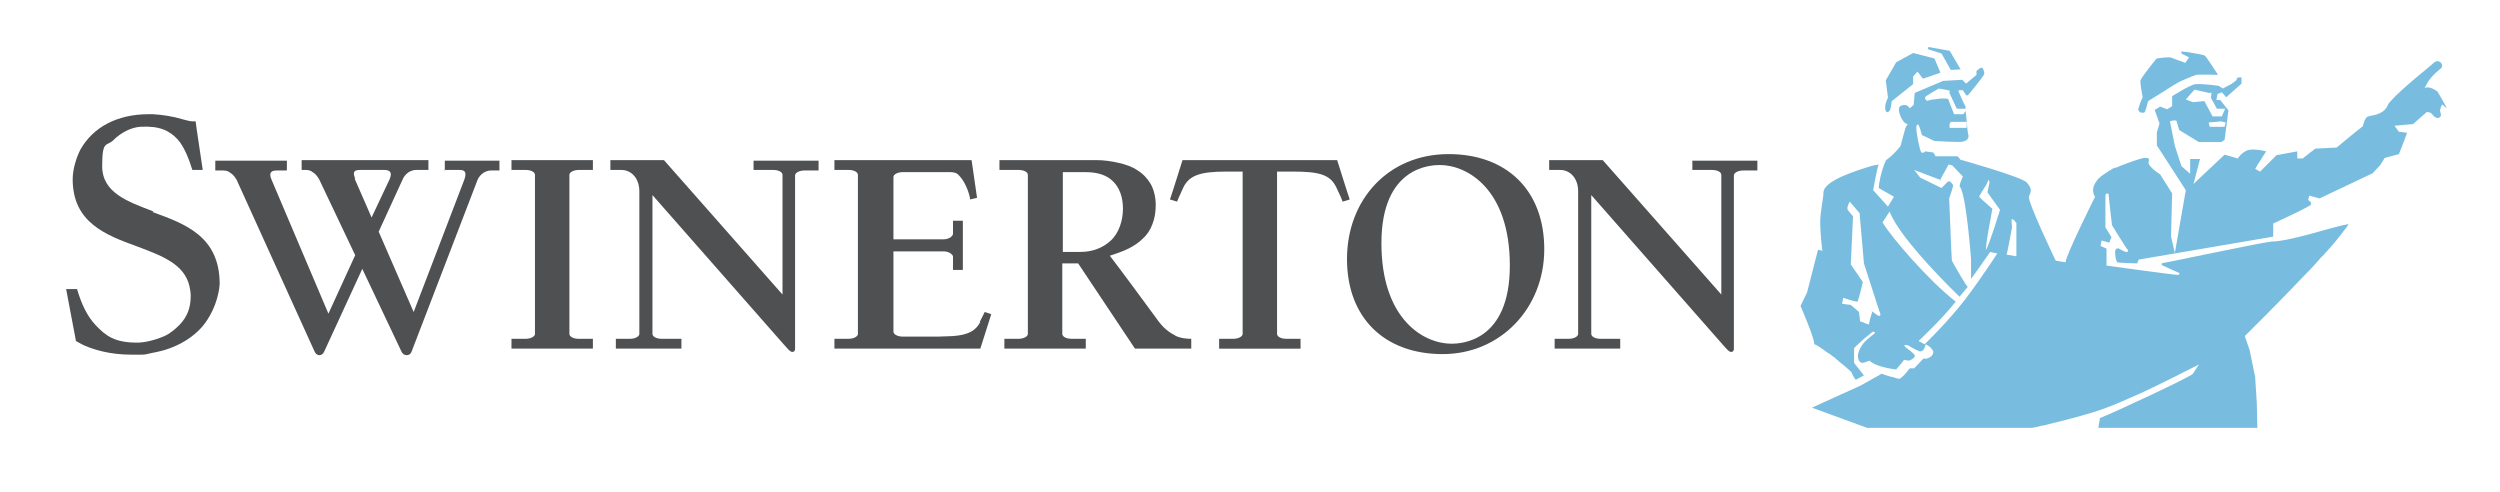 <?xml version="1.0" encoding="UTF-8"?>
<svg id="Layer_1" data-name="Layer 1" xmlns="http://www.w3.org/2000/svg" version="1.1" viewBox="0 0 457.5 90">
  <defs>
    <style>
      .cls-1 {
        fill: #78bddf;
      }

      .cls-1, .cls-2 {
        stroke-width: 0px;
      }

      .cls-2 {
        fill: #4f5051;
      }
    </style>
  </defs>
  <g>
    <path class="cls-2" d="M265.1,28.2c-11.1,0-18.6,8.4-18.6,19.2s6.9,17.4,17.5,17.4,18.6-8.4,18.6-19.2-6.9-17.4-17.5-17.4M265.6,62.9c-5,0-12.8-4.4-12.8-18.4s9-14.3,10.7-14.3c5,0,12.8,4.4,12.8,18.4s-9,14.3-10.7,14.3"/>
    <path class="cls-2" d="M93.6,31.1h2.6c1,0,1.7.4,1.7.9v29.1c0,.5-.8.9-1.7.9h-2.6v1.8h14.9v-1.8h-2.6c-1,0-1.7-.4-1.7-.9v-29.1c0-.5.8-.9,1.7-.9h2.6v-1.8h-14.9v1.8Z"/>
    <path class="cls-2" d="M215.1,61.4c-.6-.3-1.1-.6-1.7-1.1-.6-.5-1.2-1.2-1.9-2.2-1.6-2.2-6.7-9.1-8.4-11.3,1.2-.4,2.4-.8,3.4-1.3,1-.5,1.9-1.1,2.6-1.8.8-.7,1.4-1.6,1.8-2.7.4-1,.6-2.2.6-3.5s-.3-2.7-.9-3.8c-.6-1-1.4-1.9-2.4-2.5-1-.7-2.2-1.1-3.5-1.4-1.3-.3-2.7-.5-4.1-.5h-17.7v1.8h3.5c1,0,1.7.4,1.7.9v29.1c0,.5-.8.9-1.7.9h-2.6v1.8h14.9v-1.8h-2.6c-1,0-1.7-.4-1.7-.9v-12.9h2.9l10.4,15.6h10.3v-1.8c-.4,0-.7,0-1.4-.1-.6-.1-1.2-.3-1.6-.5M194.5,46.1v-14.6h4.1c2.2,0,3.9.5,5.1,1.7,1.2,1.2,1.8,2.9,1.8,5s-.7,4.4-2.2,5.8c-1.5,1.4-3.4,2.1-5.6,2.1h-3.2Z"/>
    <path class="cls-2" d="M309.7,29.3v1.8h1s2.6,0,2.6,0c1,0,1.7.4,1.7.9v21.9l-21.7-24.6h-9.8v1.8h2c1.9,0,3.3,1.6,3.3,3.9v26.1c0,.5-.8.9-1.7.9h-2.6v1.8h12v-1.8h-3.6c-1,0-1.7-.4-1.7-.9v-25.4l24,27.3c.9,1,1.2,1.4,1.6,1.4s.5-.3.5-.6v-31.7c0-.5.8-.9,1.7-.9h2.6v-1.8h-11.9Z"/>
    <path class="cls-2" d="M137.9,31.1h3.6c1,0,1.7.4,1.7.9v21.9l-21.7-24.6h-9.8v1.8h2c1.9,0,3.3,1.6,3.3,3.9v26.1c0,.5-.8.9-1.7.9h-2.6v1.8h12v-1.8h-3.6c-1,0-1.7-.4-1.7-.9v-25.4l24,27.3c.9,1,1.2,1.4,1.6,1.4s.5-.3.5-.6v-31.7c0-.5.8-.9,1.7-.9h2.6v-1.8h-11.9v1.8Z"/>
    <path class="cls-2" d="M179.4,58.9c-.8,1.6-2.2,2.4-5,2.6-.8,0-1.7.1-2.8.1h-6.4c-.9,0-1.7-.4-1.7-.9v-14.7h9.2c.6,0,1,.2,1.3.4.2.2.4.3.4.6v2.4h1.8v-9h-1.8v2.4c0,.2-.2.4-.4.6-.3.2-.8.4-1.3.4h-9.2v-11.4c0-.5.8-.9,1.7-.9h8.3c.8,0,1.4,0,1.9.5,1.1,1.1,1.8,2.8,2.1,4.2,0,.1,0,.3,0,.3l1.3-.3-1-6.9h0s0,0,0,0h-25.1v1.8h2.6c1,0,1.7.4,1.7.9v29.1c0,.5-.8.9-1.7.9h-2.6v1.8h26.7l2-6.3-1.2-.4s-.8,1.6-.9,1.8"/>
    <path class="cls-2" d="M244.5,29.3h-.5s0,0,0,0h-27.6s-2,6.4-2.3,7.2l1.3.4c.3-.8,1-2.2,1.2-2.7,1.1-2.1,3-2.8,7.8-2.8h3v29.7c0,.5-.8.9-1.7.9h-2.6v1.8h14.9v-1.8h-2.6c-1,0-1.7-.4-1.7-.9v-29.7h3c4.8,0,6.7.6,7.8,2.8.2.5.9,1.8,1.2,2.7l1.3-.4c-.3-.8-2.3-7.2-2.3-7.2"/>
    <path class="cls-2" d="M81.2,31.1h2.8c.9,0,1.5.2,1,1.7l-9.3,24.3-6.4-14.7,4.4-9.6c.2-.5,1-1.7,2.5-1.7h2.2v-1.8h-23.2s0,1.8,0,1.8h.7c.5,0,1,.1,1.3.4.7.4,1,1,1.2,1.3l6.6,13.9-4.9,10.7-10.4-24.5c-.6-1.4,0-1.7,1-1.7h1.8v-1.8h-13.1v1.8h1.4c.5,0,1,.1,1.3.4.7.4,1,1,1.2,1.3l14.3,31.5c.4.8,1.3.8,1.7,0l7-15.2,7.2,15.2c.4.8,1.5.8,1.8,0l12.1-31.5h0c.2-.5,1-1.7,2.5-1.7h1.5v-1.8h-10v1.8ZM65,32.7c-.6-1.4,0-1.6.9-1.6h4.4c.9,0,1.6.3,1,1.7l-3.3,7-3.1-7.1Z"/>
  </g>
  <g>
    <path class="cls-2" d="M28.1,38.7c-4.7-1.8-9.4-3.4-9.4-8.3s.8-3.5,2.1-4.8c1.3-1.3,3.2-2.3,4.9-2.4,3.5-.2,5.3.7,6.8,2.3,1.3,1.4,2.2,4,2.7,5.6h1.9l-1.1-7.4-.2-1.5h-.2c0,0-.2,0-.4,0-.5,0-1.1-.2-1.9-.4-1.6-.5-3.6-.8-5.3-.9-.2,0-.6,0-.8,0-5.8,0-10.2,2.4-12.5,6.5-.7,1.4-1.4,3.5-1.4,5.4,0,7.9,6,10.2,11.8,12.3,4.5,1.7,8.7,3.2,9.6,7.4.1.5.2,1.1.2,1.6,0,2.2-.6,3.8-2,5.3-.8.8-1.7,1.6-2.8,2.1-2.1.9-3.9,1.2-5,1.2-4.1,0-5.7-1.2-7.6-3.2-1.6-1.7-2.6-3.9-3.4-6.6h-2l1.8,9.5s1,.6,1.7.9c1.7.7,4.5,1.6,8.4,1.6.5,0,1.3,0,2,0,.5,0,1-.1,1.3-.2,1-.2,2-.4,3-.7,2.8-.9,5-2.3,6.7-4.2,3-3.6,3.2-7.7,3.2-7.8,0-8.7-6.2-11-12.3-13.2"/>
    <path class="cls-1" d="M447.8,19.8h0l-1.7-3s-.8-.7-1.7-.8c-.1,0-.2,0-.3,0,0,0,0,0,0,0,0,0,0,0,0,0,0,0,0,0,0,0-.5.1-.5.3.1-.8.2-.4.5-.7.7-1,.6-.7,1.2-1.2,1.8-1.7.2-.2.2-.4.2-.5,0-.6-.8-1.1-1.4-.6-.6.6-6,4.8-8,7.1-.3.3-.5.6-.6.9-.1.2-.3.4-.4.6-1.1,1.2-2.9,1.1-3.3,1.4,0,0-.1,0-.2.2-.4.5-.6,1.5-.6,1.5l-1.4,1.1-3.4,2.8-3.9.2-1.3,1-1,.8h-1v-1.3c0,0-3.8.7-3.8.7l-1.7,1.7-1.3,1.3-.9-.5.6-1,1.4-2.2s-2.3-.6-3.4-.2c-1.1.4-1.8,1.5-1.8,1.5l-2.4-.7h0l-5.1,4.8-.6.6,1.2-4.6h-1.8c0,0,0,2.7,0,2.7l-1.6-1.4-1.2-3.7-.9-4.5s0,0,0,0c0,0,0,0,0,0h0c.2,0,.6-.3,1.2-.1.2.8.5,1.7.5,1.7l3.6,2.2h4.1l.6-.4h0s.7-5.4.7-5.4l-1.5-1.9h-.7c0,0,.2-1.1.2-1.1l.8-.3.8.9,2.8-2.5v-1.1s-.3-.1-.6,0c-.2,0-.3.2-.3.4,0,.1-.5.4-1,.8,0,0,0,0,0,0-.1,0-.3.2-.4.2-.6.3-1.1.6-1.1.6l-.8-.5s-2.9-.4-4.1-.3c0,0-.1,0-.2,0-.5.1-1.7.7-2.7,1.3-.8.5-1.5.9-1.5.9v1.8c.1,0-.6.4-.6.4l-.3.2-1.3-.5h0l-.6.4-.4.2h0s.9,2.5.9,2.5l-.5,1.6v2.4l5.3,8.2-2,11.5-.7-3,.2-7.9-2.2-3.5s-2.4-1.5-2.1-2.3c.2-.8-.2-.7-.8-.7-.3,0-1.6.4-3.2,1-.6.2-1.3.5-2,.8,0,0,0,0-.1,0,0,0,0,0-.1,0-.3.1-.5.2-.7.4-.3.1-.6.3-.8.5,0,0-.1,0-.2.1,0,0,0,0,0,0-.5.3-1,.7-1.3,1-.1.1-.2.2-.3.4-1.3,1.7-.3,2.9-.3,2.9,0,0-5.4,10.8-5.4,12l-1.8-.3s-5.3-11-4.9-11.8c.5-.9.5-1.5-.4-2.5-.8-1-12.2-4.2-12.2-4.2,0-.2-.5-.6-.5-.6h-4c0-.1-.4-.7-.4-.7l-1.5-.2h0s-.1.1-.2.2c-.1,0-.3.1-.5,0-.3-.4-1-3.9-.9-4.6,0-.3.1-.5.2-.5.1,0,.2,0,.3.3.2.4.5,1.6.5,1.6l2.3,1.1s4.7.3,5.3.1h0c.6-.2,1.1-.5.9-1.3-.2-.6-.3-3.1-.5-4.3l-.4.6h-1.7c0,0-.9-2.3-1.1-2.8-1-.2-1.9,0-2.6.1,0,0-.1,0-.2,0-.6.1-1,.3-1.1.2-.2-.1-.4-.4-.3-.6,0-.2,2.5-1.6,2.5-1.6,0,0,1.9.3,2,.4.1.2-.1.3-.1.3l1.4,3h1.6c0-.1,0-.1,0-.1,0-.1,0-.3,0-.3-.3-.5-1.2-2.5-1.3-2.8,0-.1,0-.2.2-.2.3,0,.6,0,.6,0,0,0,.6,1,.8,1s3-3.6,3.1-3.9c.1-.2-.1-1.1-.4-1.2,0,0,0,0-.1,0-.3,0-.9.6-.9.6v.7c0,0-1.9,1.6-1.9,1.6l-.7-.7-3.5.2h0l-4.5,1.9-.7.3h0l-.2,2.2-.7.6-.5-.5s-.5-.2-.9,0c-.4,0-.8.4-.5,1.4.6,2,1.5,2,1.5,2l-.4.7-.9,3.3s-1,1.4-2.5,2.5c0,0-.2.1-.2.2h0c-.9,2-1.3,4.4-1.3,5,.9.5,2.8,1.6,2.8,1.6l-1.1,1.8-2.7-3s.6-3.6,1-4.7c0,0,0,0,0,0-.1,0-.2,0-.3.1,0,0,0,0-.2,0-.1,0-.3,0-.4.1,0,0,0,0,0,0,0,0-.1,0-.2,0-2.9.9-8.9,2.7-9,4.9,0,1-.5,3.1-.6,5.1,0,2.9.4,5.6.4,5.6l-.8-.2-2,7.8-1.2,2.5s2.7,6.2,2.5,7c.3,0,1.3.7,2.4,1.5.1.1.3.2.5.3,0,0,.2.1.2.2,0,0,.2.1.3.2,0,0,.2.2.3.2.1,0,.2.2.3.3.1,0,.2.2.4.3,0,0,.1.1.2.2.2.1.3.3.5.4,0,0,0,0,0,0,.2.1.3.3.5.4,0,0,0,0,0,0,.3.3.6.5.8.7,0,0,0,0,0,0,.2.2.4.4.5.5,0,0,0,0,0,0,0,0,0,0,0,.1.1.4.7,1.2.7,1.2h0s1.5-.8,1.5-.8h0l-1.8-2.3v-2.7c0,0,.8-.8,1.7-1.6.7-.6,1.5-1.2,1.7-1.4,0,0,0,0,0,0,.3,0,.4,0,.4.2,0,.2-.5.4-1.5,1.3-1,.9-1.6,2.2-1.6,2.9s.3,1.2.7,1.3c.4,0,.9-.2,1.4-.4,1.5,1.3,4.9,1.6,4.9,1.6h0s1.4-1.6,1.4-1.7c0-.1.9.1.9.1,0,0,.4-.1.8-.4.2-.2.4-.4.3-.6-.3-.5-1.5-1.3-1.6-1.4-.2-.2-.3-.3-.3-.4,0-.1.4-.1.7,0,.3.2,1.3.8,2.1,1.1.3,0,.4,0,.6-.2.4-.4.5-1.1.5-1.1,0,0,1,.4,1.4,1.3,0,.6-.3.9-.7,1.1-.3.2-.7.3-1.1.2h0s-1.4,1.5-1.7,1.8c0,0,0,0,0,0-.2,0-.3,0-.8,0h0c-.2.2-.7.9-1.2,1.4-.2.2-.4.3-.6.5-.7,0-.9-.2-1.3-.3-.7-.1-1.4-.4-2-.6,0,0,0,0-.1,0,0,0,0,0,0,0-.3.2-.8.5-1.4.8-1.2.7-2.5,1.4-2.5,1.4l-6.4,2.9-2.4,1.1,10.1,3.7h29.7s0,0,0,0h.1c.7,0,1.4-.2,2.1-.4.5,0,.9-.2,1.4-.3,9.8-2.4,10.9-3.1,16.2-5.4,3.4-1.5,11.2-5.5,11.2-5.5,0,0-.6.9-.9,1.4,0,.1-.2.2-.2.3-.3.5-14.4,7.1-17,8.1l-.3,1.8h29.1s-.1-4.5-.1-4.5l-.3-4.8-1-4.9-.9-2.6s6-5.9,11.2-11.4c.2-.2.3-.3.5-.5.7-.7,1.4-1.5,2-2.2.2-.2.3-.4.5-.5,1-1.1,2-2.2,2.7-3.1.6-.7,1-1.3,1.4-1.8,0,0,.1-.2.2-.2.2-.3.4-.6.5-.8-3,.5-10.4,3.1-14,3.2h0c0,0,0,0-.1,0-2,.2-19.4,3.9-19.7,3.9-.2,0-.3,0-.4.2,0,0,0,.1,0,.2.2.1,2.8,1.3,3.1,1.4.2,0,.2.2,0,.4,0,0,0,0,0,0,0,0,0,0,0,0,0,0-.2,0-.3,0-.5,0-12.9-1.7-12.9-1.7,0-1.2,0-3.1,0-3.1l-1.1-.5.2-1,1.4.4.4-1-1.1-1.8s0-4.8,0-5.7c0-.3.1-.5.3-.5.2,0,.3.1.3.3,0,.4.6,5.5.6,5.5,0,0,2.5,4.1,2.8,4.4.2.2.2.4,0,.5,0,0-.2,0-.3,0-.3-.1-.7-.3-1.2-.6-.2-.1-.4,0-.5,0-.2.2-.3.6-.2,1,0,.6.2,1.4.4,1.5.2.1,3.6.2,3.6.2l.3-.7,24.6-4.2v-2.4s5.5-2.5,6.7-3.3c.1,0,.2-.1.2-.2.2-.4-.5-.8-.5-.8l.2-.8,1.9.5,9.7-4.6h0s1.4-1.5,1.4-1.5l.8-1.3,2.6-.7h0l.8-2,.7-1.9-1.5-.2-.8-1.1,3.4-.3,2.5-2.2s.7,0,.9.3c.2.2,1,1.4,1.7.4,0,0,0,0,0-.1,0-.3-.2-.9-.2-.9l.2-.6.2-.5ZM404.4,23.3l-.2-.9s1.8-.1,2.2-.2c0,0,0,0,0,0,0,0,0,0,0,0,0,0,0,0,0,0,0,0,0,0,0,0,0,0,.9.2.9.2l-.2.8h-2.7ZM404.2,17s.1,0,.3,0,0,0,.1-.1c.2,0,0,1,0,1l1.1,2h1.5s-.6,1.4-.6,1.4h-1.7c0,0-1.5-2.8-1.5-2.8l-2.1.2-1.3-.5,1.6-1.8,2.6.6ZM367.2,46.6c.1-.1.9-4.4,1-5,0-.5-.2-1.3,0-1.5.2-.1.8.7.8.7v6.1c0,0-1.8-.3-1.8-.3ZM342.6,57.3h0c-.2.1-.6,2.1-.6,2.1l-1.6-.6-.2-1.7-1.5-1.3-1.6-.2.2-1.1s2.4.8,2.6.7c.2-.1,1-3.6,1-3.6l-2.2-3.2.4-8.8s-.5-.6-.9-1.1c-.3-.4,0-.9,0-.9,0,0,0,0,0,0,0,0,0,0,0,0,0,0,0,0,0,0,0-.2.3-.7.3-.7l1.8,2.1.8,9.2,2.8,8.7s.4.7.1.9c-.3.2-1.3-.9-1.5-.8M355,33l1.6-2.9.7.2,1.9,2-.2.5s-.4.9-.4,1.3c1.2,1.1,2.1,13.3,2.1,13.3v3.6c.1,0,3.5-4.9,3.5-4.9l1.3.3s-3,4.6-5.8,8.3c-3.4,4.4-7.5,8.3-7.5,8.3l-1.1-.6s4.2-3.9,6.8-7.2c-5-3.9-11.8-11.8-13.4-14.5,0,0,.7-1.1,1.3-2,1.9,5.2,12.8,15.6,12.8,15.6h0s.8-1,1.5-1.8c-.4-.4-1.7-2.6-2.9-4.8,0-.6-.1-1.1-.1-1.6,0-.4-.4-9.8-.4-9.8,0,0,.8-2.2.7-2.4,0-.2-.6-.9-.9-.7-.2.2-1.2,1.2-1.2,1.2l-3.9-1.9-1.1-1.4,5,1.9ZM364.1,33.3l-.4,1.9,2.3,3.2s-1.9,6.3-2.6,7.4c.2-2.7.8-5.1,1.2-7.6-.6-.5-2.4-2.1-2.4-2.2,0-.2,1.3-2.2,1.3-2.2l.4-.9.2.4ZM356.8,23.5s-.2-1.1.3-1.2c.5,0,2.8,0,2.8,0v1.1c0,0-3.1,0-3.1,0Z"/>
    <path class="cls-1" d="M391.4,20.2c.1.4.5.5,1,.4h0c.2,0,.7-2.1.7-2.1,0,0,1.5-.9,2.9-1.8.1,0,.2-.1.3-.2,1.1-.7,2.1-1.3,2.3-1.4.5-.3,2.9-1.3,3.3-1.4.5-.1,4,0,4,0,0,0-2.1-3.3-2.4-3.5-.2-.2-2.2-.5-3.4-.7-.5,0-.9-.1-.9-.1v.4c0,0,1.4.7,1.4.7l-.7,1-2.7-1h0s-.2,0-.6,0c-.7,0-1.8.2-1.9.2h0c-.3.2-2.9,3.6-3,4-.1.4.4,3.1.4,3.1,0,0-.9,2-.8,2.4"/>
    <polygon class="cls-1" points="357 12.8 358.8 12.7 356.8 9.3 352.9 8.6 352.9 8.6 352.8 9 355.3 9.8 357 12.8"/>
  </g>
  <path class="cls-1" d="M345.6,20.3c.2,0,.3-.1.3-.1l.3-1.7,3.9-3.1v-1.4l.8-.9,1,1.3h0l.9-.3,2.3-.8-1.1-2.6-3.9-1h0s-3.1,1.7-3.1,1.7l-1.9,3.3.4,3.2s-.6,1-.5,2c0,.6.4.7.7.6"/>
</svg>